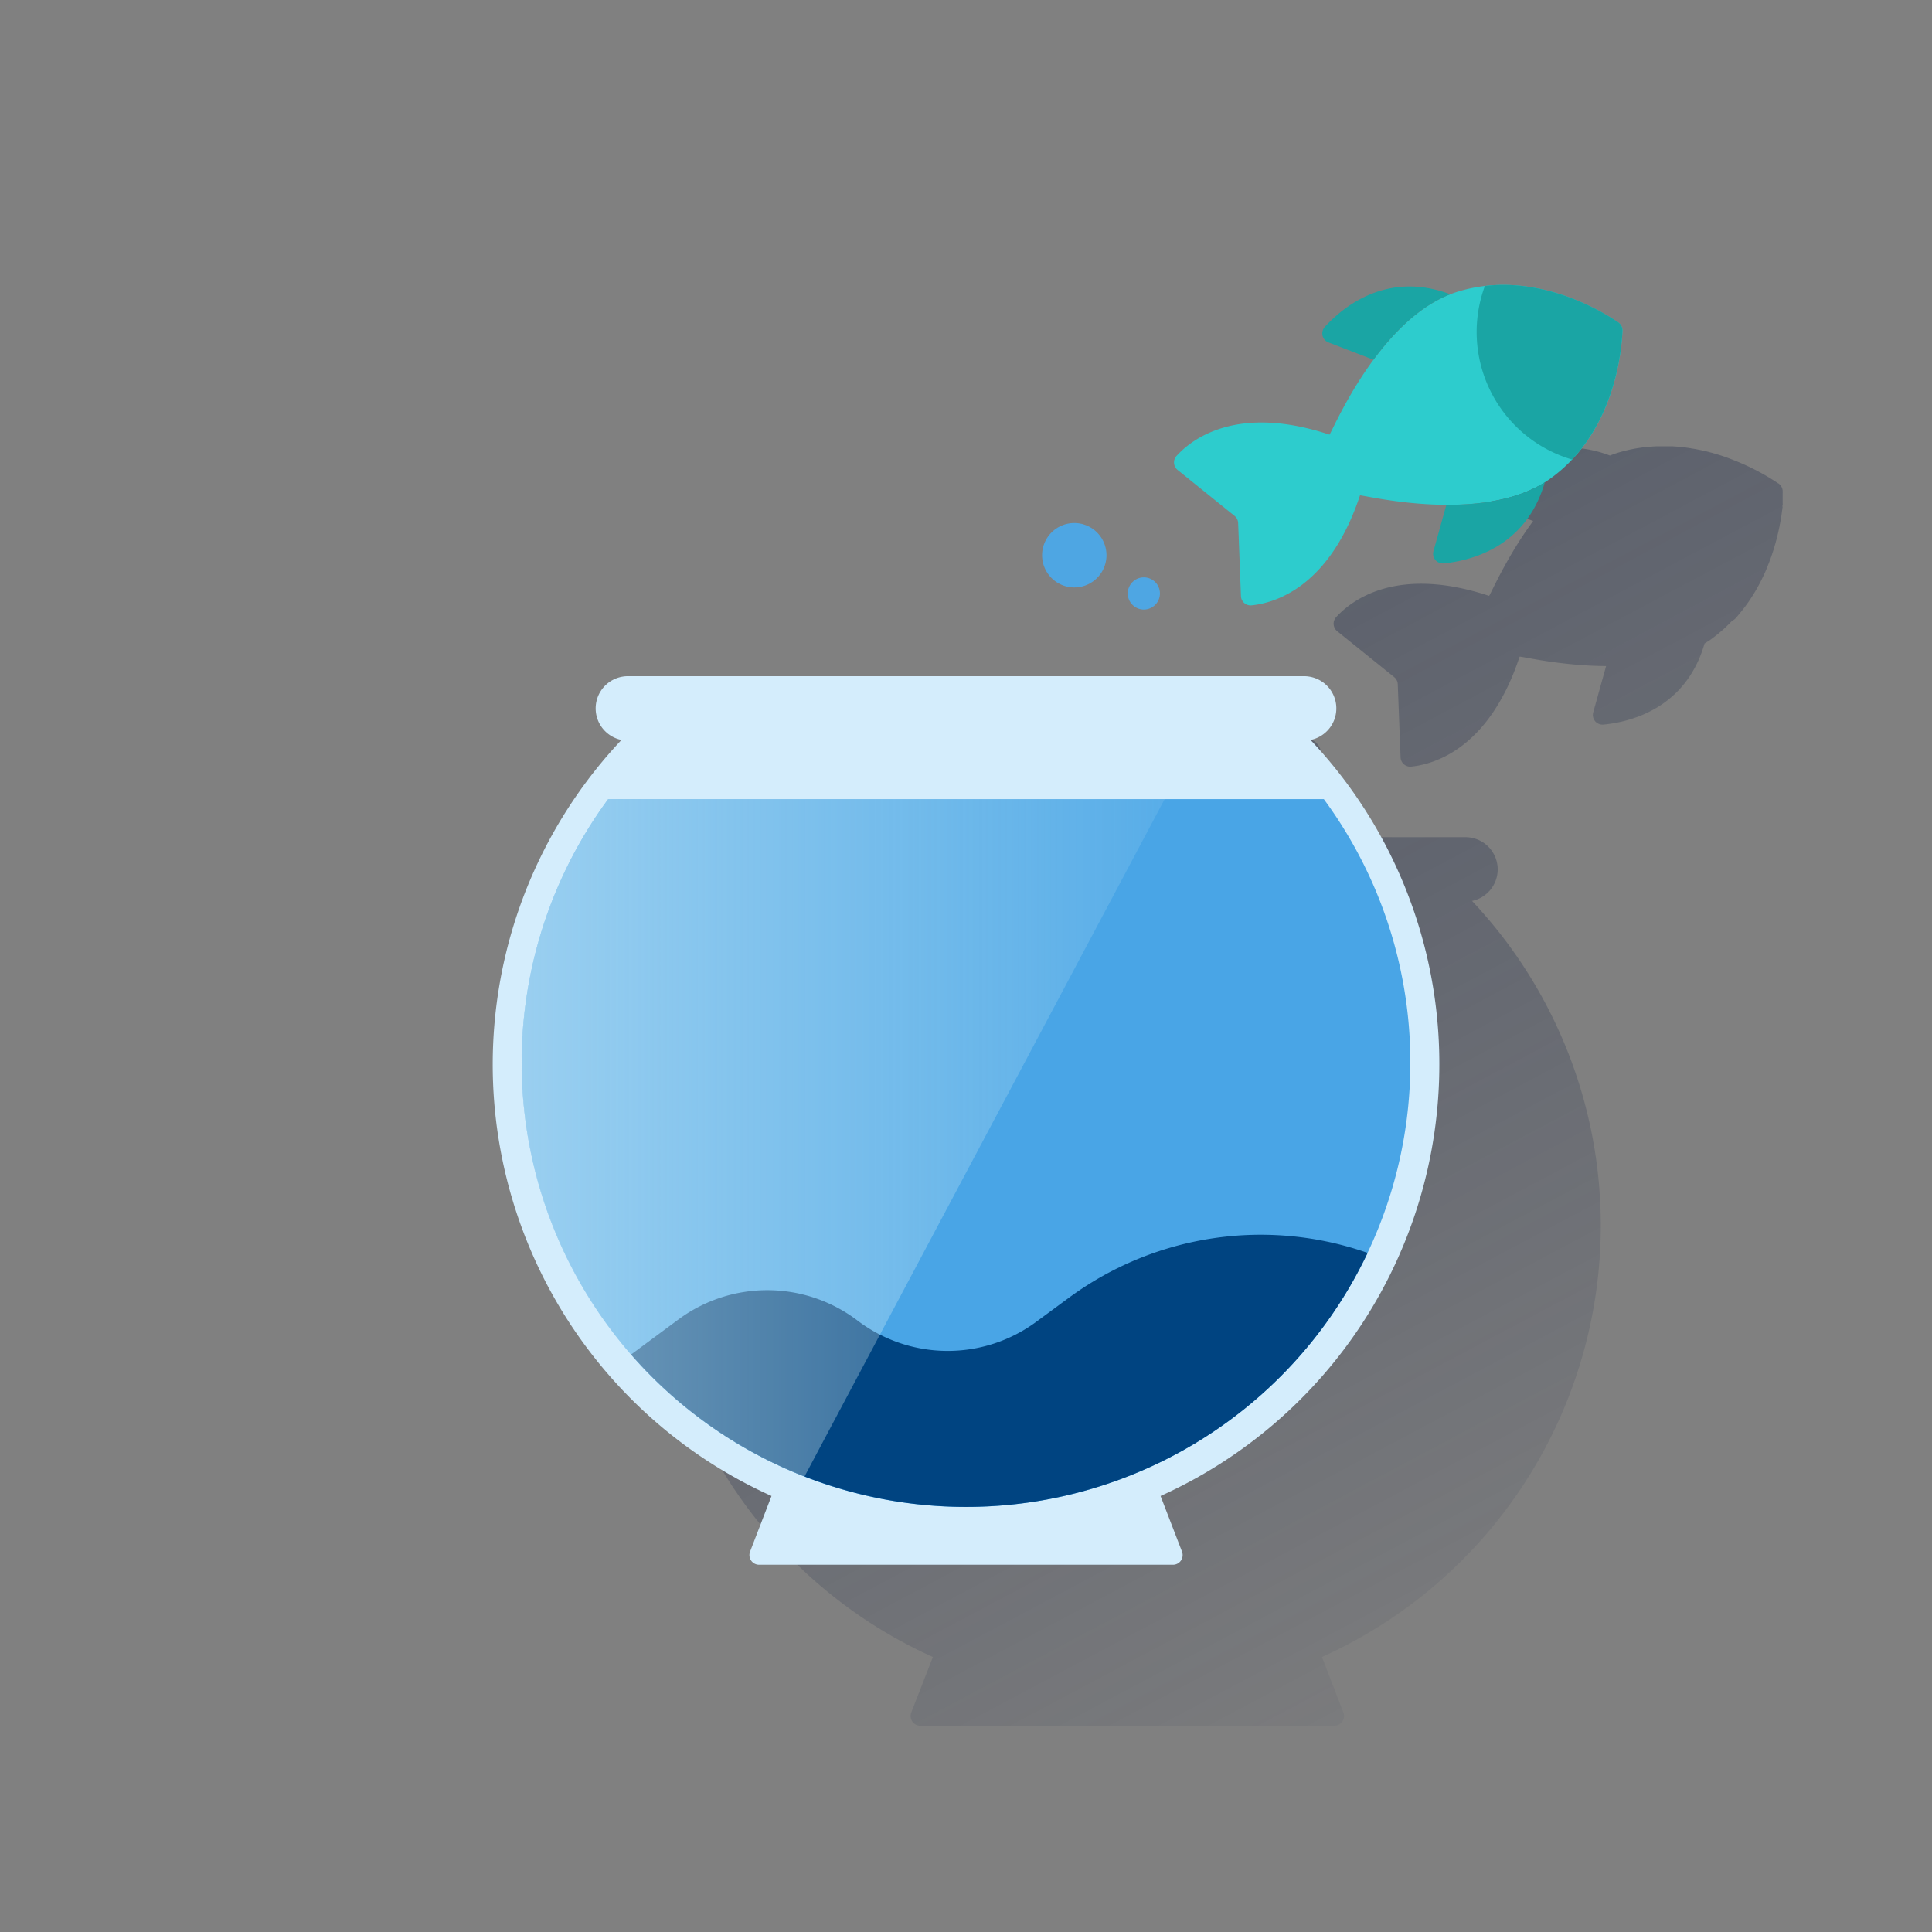 <svg id="Contenido" xmlns="http://www.w3.org/2000/svg" xmlns:xlink="http://www.w3.org/1999/xlink" viewBox="0 0 600 600"><rect x="0" y="0" width="600" height="600" fill="#808080" stroke="none"/><defs><style>.cls-1{fill:url(#Degradado_sin_nombre_7);}.cls-2{fill:url(#Degradado_sin_nombre_7-2);}.cls-3{fill:url(#Degradado_sin_nombre_7-3);}.cls-4{fill:url(#Degradado_sin_nombre_7-4);}.cls-5{fill:#d4edfc;}.cls-6{fill:#49a5e6;}.cls-7{fill:#4ea6e3;}.cls-8{fill:#2dcccd;}.cls-9{fill:#1aa5a4;}.cls-10{fill:#004481;}.cls-11{opacity:0.5;fill:url(#linear-gradient);}</style><linearGradient id="Degradado_sin_nombre_7" x1="238.5" y1="162.54" x2="454.8" y2="569.33" gradientUnits="userSpaceOnUse"><stop offset="0" stop-color="#192647"/><stop offset="0" stop-color="#192647" stop-opacity="0.5"/><stop offset="1" stop-color="#192647" stop-opacity="0"/></linearGradient><linearGradient id="Degradado_sin_nombre_7-2" x1="325.31" y1="83.75" x2="541.2" y2="489.78" xlink:href="#Degradado_sin_nombre_7"/><linearGradient id="Degradado_sin_nombre_7-3" x1="314.41" y1="92.01" x2="530.3" y2="498.03" xlink:href="#Degradado_sin_nombre_7"/><linearGradient id="Degradado_sin_nombre_7-4" x1="402.41" y1="20.13" x2="619.14" y2="427.75" xlink:href="#Degradado_sin_nombre_7"/><linearGradient id="linear-gradient" x1="162" y1="353.39" x2="361.7" y2="353.39" gradientUnits="userSpaceOnUse"><stop offset="0" stop-color="#eaf9fa"/><stop offset="1" stop-color="#e4f8f8" stop-opacity="0.2"/><stop offset="1" stop-color="#eaf9fa" stop-opacity="0.5"/></linearGradient></defs><title>0</title><path class="cls-1" d="M465.12,270a10,10,0,0,0-10-10h-210a10,10,0,0,0-2,19.8,147,147,0,0,0,46.6,234.8L283,531.85a3,3,0,0,0,2.8,4.08H414.4a3,3,0,0,0,2.8-4.08l-6.65-17.26a147,147,0,0,0,46.59-234.8A10,10,0,0,0,465.12,270Z"/><path class="cls-2" d="M405.31,239.29a5,5,0,1,0-5-5A5,5,0,0,0,405.31,239.29Z"/><path class="cls-3" d="M383.67,232.42a10,10,0,1,0-9.92-10.08A10,10,0,0,0,383.67,232.42Z"/><path class="cls-4" d="M539,192c.35-.38.7-.78,1-1.17s.51-.6.76-.91.41-.52.61-.78l.58-.74.59-.82.52-.73.56-.83.48-.74c.18-.28.36-.56.53-.84l.45-.75.49-.84c.14-.25.27-.5.41-.74l.47-.86.35-.69q.43-.86.84-1.71c.1-.23.21-.46.32-.69l.39-.89.3-.7c.13-.3.25-.59.36-.89s.19-.46.28-.7.23-.58.33-.87.18-.47.26-.7l.31-.87.22-.67c.1-.29.19-.58.29-.86s.13-.43.19-.64c.33-1.06.62-2.1.88-3.11l.15-.6c.07-.27.13-.54.19-.81l.15-.62c.06-.25.11-.51.17-.77s.08-.4.13-.6l.15-.75c0-.2.07-.39.11-.58s.09-.48.13-.72.07-.38.1-.57.08-.45.11-.67.06-.37.08-.55c.07-.4.12-.79.17-1.17,0-.18.05-.36.08-.53s0-.39.07-.58,0-.34,0-.5,0-.36.06-.54,0-.31,0-.46,0-.33,0-.5,0-.29,0-.43,0-.3,0-.45l0-.41,0-.39c0-.14,0-.27,0-.41s0-.2,0-.3,0-.38,0-.55v-.07a3,3,0,0,0-1.3-2.59l-.06,0-.45-.3-.27-.18-.33-.22-.33-.21-.35-.22-.37-.23-.38-.24-.42-.25-.4-.24-.47-.28-.43-.25-.51-.29-.41-.22-1.12-.61-.47-.25-.61-.31c-.17-.09-.34-.18-.52-.26l-.64-.32-.54-.27-.69-.32-.56-.26-.73-.33-.57-.24-.77-.33-.56-.23c-1-.4-2-.79-3-1.16l-.63-.23-.87-.29-.67-.22-.88-.27-.71-.21-.9-.26-.73-.19-.93-.24-.73-.17-1-.22-.71-.15q-1-.19-2-.36c-.24,0-.47-.09-.71-.12l-1-.15-.82-.11-1-.11-.86-.08-1-.08-.88-.06-1,0-.9,0-1,0-.94,0-1,0-1.18.07-1.57.13-1,.09h0a46.39,46.39,0,0,0-9,1.94c-.6.19-1.18.42-1.76.64h0c-19.78-7.45-33.46,4.1-38.95,10.15a3,3,0,0,0,1.16,4.81l13.94,5.37c-8.56,11.6-13.44,23.34-13.69,23.25-28.74-9.52-42.75,1.41-47.51,6.64a3,3,0,0,0,.36,4.34l17.69,14.25a3,3,0,0,1,1.11,2.22l.87,22.7a3,3,0,0,0,3.26,2.88c7-.69,24.18-5.4,33.7-34.14.09-.26,12.49,2.86,27,2.91h-.13l-4,14.39a3,3,0,0,0,3.17,3.79c8.13-.78,25.56-4.86,31.4-25.17h0c.53-.33,1-.67,1.56-1a46.32,46.32,0,0,0,6.92-6h0C538.56,192.48,538.77,192.23,539,192Z"/><path class="cls-5" d="M447,330.54A146.46,146.46,0,0,0,407,229.8a10,10,0,0,0-2-19.8H195a10,10,0,0,0-2,19.8,147,147,0,0,0,46.6,234.79l-6.66,17.27a3,3,0,0,0,2.8,4.08H364.28a3,3,0,0,0,2.8-4.08l-6.66-17.27A147,147,0,0,0,447,330.54Z"/><path class="cls-6" d="M188.87,248.18a138,138,0,1,0,222.26,0Z"/><circle class="cls-7" cx="355.23" cy="184.3" r="5"/><path class="cls-7" d="M323.63,172.35a10,10,0,1,0,10.08-9.92A10,10,0,0,0,323.63,172.35Z"/><path class="cls-8" d="M452.16,90.76c-24.05,7.75-38.84,44.37-39.29,44.22-28.74-9.52-42.75,1.4-47.51,6.64a3,3,0,0,0,.36,4.33l17.68,14.26a3,3,0,0,1,1.12,2.22l.87,22.7a3,3,0,0,0,3.26,2.87c7-.69,24.18-5.4,33.7-34.14.15-.45,38.36,9.55,58.94-5.1,20-14.23,22.31-39.41,22.58-46a3,3,0,0,0-1.3-2.58C497.1,96.4,475.5,83.24,452.16,90.76Z"/><path class="cls-9" d="M461.14,88.81a41.3,41.3,0,0,0,27.07,53.91c13.61-14.41,15.42-34.2,15.66-40a3,3,0,0,0-1.31-2.61C497.78,96.87,480.82,86.5,461.14,88.81Z"/><path class="cls-10" d="M332,403l-10.21,7.52a46.35,46.35,0,0,1-55.49-.41h0a46.35,46.35,0,0,0-55.52-.4L196,420.65A138,138,0,0,0,424.73,389.1,100.49,100.49,0,0,0,332,403Z"/><path class="cls-11" d="M188.87,248.18a138,138,0,0,0,60.95,210.41L361.7,248.18Z"/><path class="cls-9" d="M449.18,156.77l-4,14.39a3,3,0,0,0,3.16,3.8c8.14-.78,25.57-4.86,31.41-25.18C471,155.28,459.55,156.82,449.18,156.77Z"/><path class="cls-9" d="M412.61,106.36l13.94,5.36c6.16-8.34,14.23-16.6,23.86-20.32-19.78-7.45-33.46,4.09-39,10.15A3,3,0,0,0,412.61,106.36Z"/></svg>